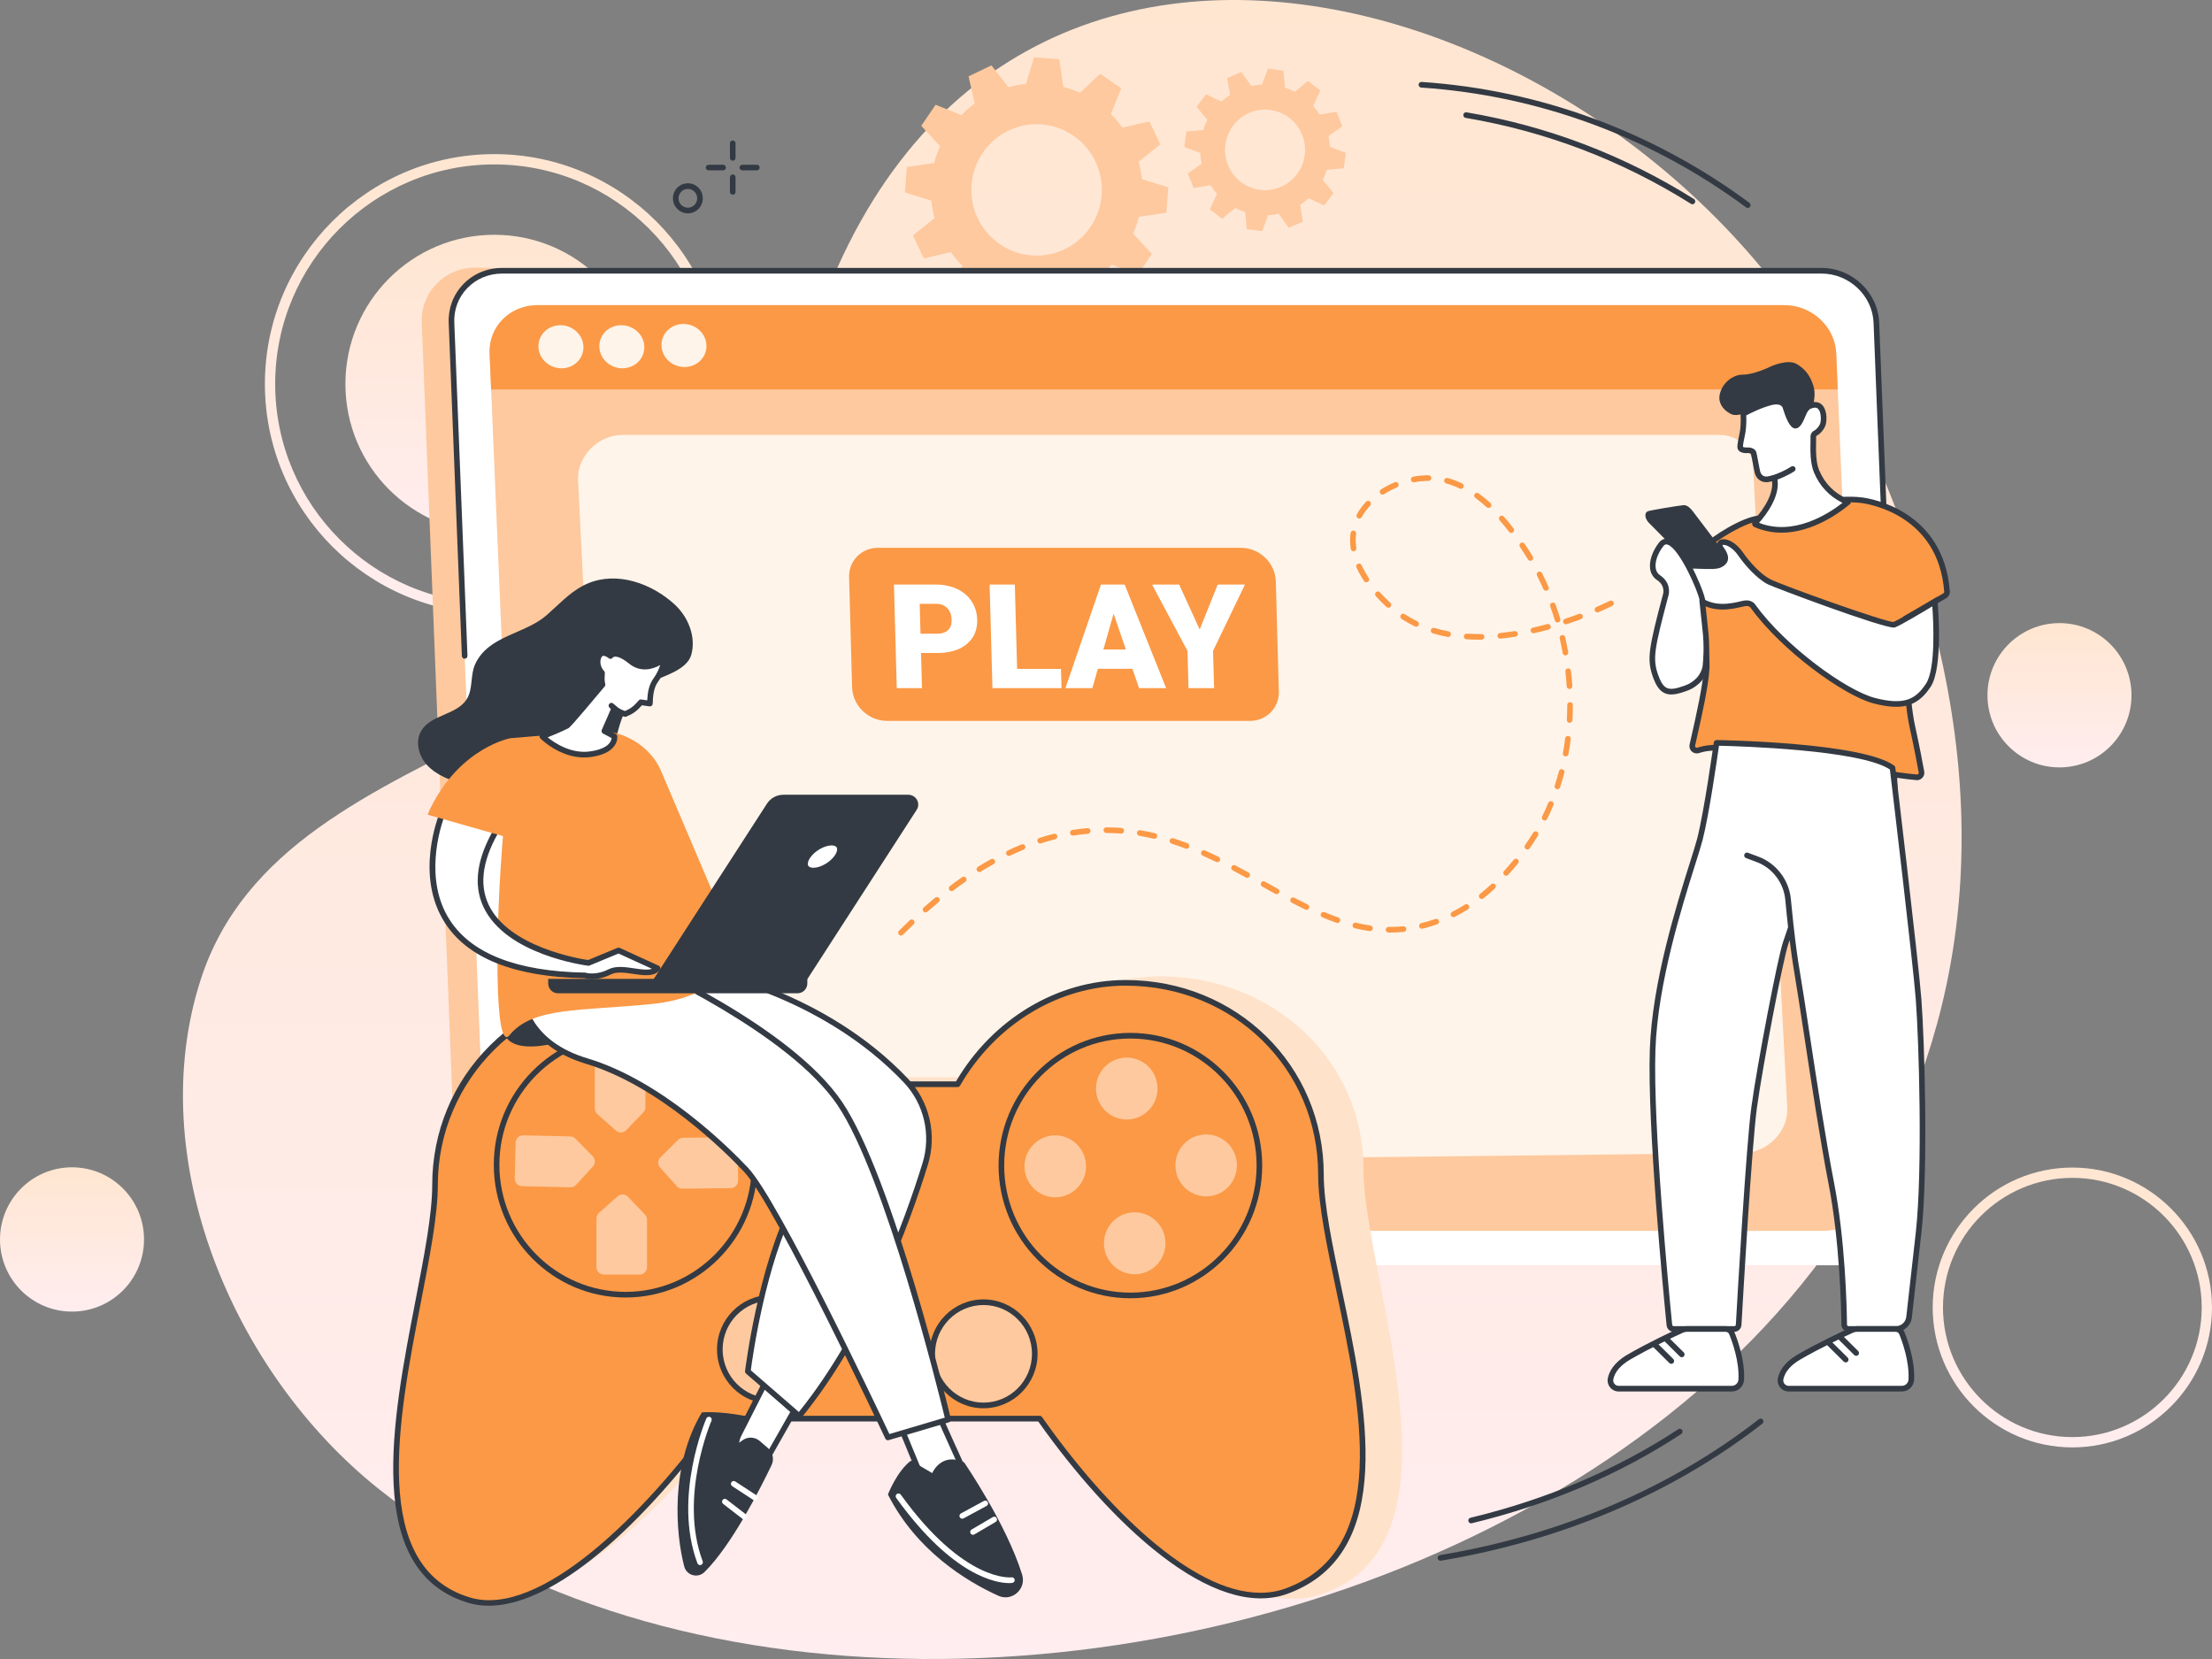 <svg width="280" height="210" viewBox="0 0 280 210" fill="none" xmlns="http://www.w3.org/2000/svg">
<rect x="0" y="0" width="280" height="210" fill="#808080" stroke="none"/>
<path d="M99.974 52.77C90.7 96.095 36.269 90.354 25.403 124.009C18.109 146.601 29.375 173.645 47.906 188.447C120.129 246.134 300.575 183.983 233.706 50.252C207.047 -3.062 117.731 -30.186 99.974 52.77Z" fill="url(#paint0_linear)"/>
<path d="M43.722 48.604C43.722 59.034 52.161 67.489 62.571 67.489C72.981 67.489 81.42 59.034 81.42 48.604C81.42 38.174 72.981 29.718 62.571 29.718C52.161 29.718 43.722 38.174 43.722 48.604Z" fill="url(#paint1_linear)"/>
<path d="M62.569 20.813C77.863 20.813 90.305 33.279 90.305 48.603C90.305 63.926 77.863 76.393 62.569 76.393C47.275 76.393 34.833 63.926 34.833 48.603C34.833 33.279 47.275 20.813 62.569 20.813ZM62.569 77.697C78.581 77.697 91.607 64.645 91.607 48.603C91.607 32.56 78.581 19.508 62.569 19.508C46.557 19.508 33.531 32.56 33.531 48.603C33.531 64.645 46.557 77.697 62.569 77.697Z" fill="url(#paint2_linear)"/>
<path d="M0 156.893C0 161.936 4.081 166.025 9.115 166.025C14.152 166.025 18.23 161.936 18.23 156.893C18.23 151.849 14.152 147.76 9.115 147.76C4.081 147.76 0 151.849 0 156.893Z" fill="url(#paint3_linear)"/>
<path d="M251.578 88.006C251.578 93.05 255.659 97.139 260.693 97.139C265.728 97.139 269.809 93.05 269.809 88.006C269.809 82.962 265.728 78.873 260.693 78.873C255.659 78.873 251.578 82.962 251.578 88.006Z" fill="url(#paint4_linear)"/>
<path d="M262.323 149.097C271.352 149.097 278.698 156.457 278.698 165.504C278.698 174.55 271.352 181.91 262.323 181.91C253.294 181.91 245.948 174.55 245.948 165.504C245.948 156.457 253.294 149.097 262.323 149.097ZM262.323 183.215C272.07 183.215 280 175.27 280 165.504C280 155.738 272.07 147.792 262.323 147.792C252.576 147.792 244.646 155.738 244.646 165.504C244.646 175.27 252.576 183.215 262.323 183.215Z" fill="url(#paint5_linear)"/>
<path d="M139.449 24.677C139.097 29.256 135.125 32.68 130.579 32.328C126.031 31.973 122.63 27.975 122.982 23.399C123.332 18.82 127.303 15.396 131.852 15.749C136.398 16.104 139.799 20.101 139.449 24.677ZM134.092 7.506L130.894 7.258L129.863 10.627C129.11 10.703 128.377 10.841 127.663 11.037L125.496 8.272L122.601 9.668L123.382 13.106C122.779 13.546 122.211 14.034 121.688 14.568L118.431 13.263L116.617 15.927L118.999 18.511C118.696 19.187 118.448 19.899 118.258 20.632L114.791 21.142L114.545 24.361L117.894 25.401C117.97 26.156 118.105 26.897 118.301 27.613L115.553 29.797L116.939 32.709L120.356 31.923C120.792 32.53 121.277 33.102 121.809 33.63L120.513 36.906L123.157 38.733L125.723 36.335C126.397 36.64 127.102 36.89 127.833 37.08L128.337 40.571L131.537 40.818L132.569 37.449C133.318 37.373 134.054 37.235 134.766 37.04L136.935 39.804L139.828 38.409L139.047 34.971C139.653 34.53 140.218 34.042 140.743 33.509L144 34.813L145.812 32.149L143.432 29.566C143.735 28.89 143.981 28.178 144.17 27.444L147.638 26.935L147.884 23.716L144.537 22.675C144.461 21.92 144.326 21.18 144.13 20.463L146.876 18.28L145.49 15.368L142.075 16.154C141.637 15.546 141.152 14.975 140.622 14.446L141.919 11.17L139.272 9.344L136.708 11.742C136.034 11.437 135.329 11.187 134.598 10.996L134.092 7.506Z" fill="#FEC99E"/>
<path d="M165.159 19.645C164.79 22.438 162.242 24.4 159.468 24.031C156.693 23.66 154.744 21.095 155.111 18.302C155.48 15.51 158.027 13.548 160.802 13.917C163.577 14.288 165.526 16.852 165.159 19.645ZM162.451 8.943L160.499 8.683L159.754 10.712C159.293 10.733 158.836 10.793 158.394 10.888L157.157 9.121L155.338 9.878L155.702 12.012C155.317 12.259 154.953 12.54 154.614 12.85L152.663 11.94L151.464 13.509L152.836 15.174C152.627 15.579 152.452 16.005 152.311 16.448L150.17 16.643L149.912 18.607L151.927 19.357C151.949 19.822 152.008 20.281 152.102 20.726L150.347 21.969L151.099 23.803L153.219 23.436C153.465 23.824 153.744 24.191 154.051 24.531L153.148 26.495L154.707 27.703L156.36 26.322C156.762 26.531 157.185 26.707 157.625 26.848L157.819 29.005L159.771 29.265L160.516 27.236C160.977 27.215 161.434 27.155 161.876 27.06L163.111 28.826L164.932 28.069L164.568 25.936C164.953 25.688 165.317 25.407 165.656 25.098L167.607 26.007L168.806 24.438L167.434 22.774C167.642 22.369 167.818 21.943 167.957 21.5L170.1 21.305L170.358 19.341L168.343 18.591C168.321 18.126 168.262 17.667 168.165 17.221L169.923 15.976L169.17 14.145L167.051 14.512C166.805 14.124 166.526 13.757 166.219 13.417L167.122 11.452L165.563 10.245L163.91 11.626C163.508 11.417 163.085 11.24 162.645 11.098L162.451 8.943Z" fill="#FEC99E"/>
<path d="M109.478 155.307C113.761 152.206 118.21 149.315 122.737 146.557C131.927 140.959 141.487 135.956 151.119 131.107C156.188 128.557 161.401 126.249 166.56 123.876C171.751 121.488 176.953 119.122 182.156 116.757C186.911 114.596 191.665 112.435 196.412 110.262C211.181 76.62 227.445 38.481 225.264 38.481L60.182 33.873C56.282 33.873 53.233 36.997 53.384 40.84L57.841 153.582C57.992 157.423 61.289 160.548 65.19 160.548H102.069C104.494 158.744 107.032 157.078 109.478 155.307Z" fill="#FEC99E"/>
<path d="M230.581 34.272H63.566C59.879 34.272 57.007 37.212 57.152 40.843L61.608 153.585C61.75 157.215 64.856 160.157 68.541 160.157H235.557C239.243 160.157 242.114 157.215 241.972 153.585L237.516 40.843C237.372 37.212 234.268 34.272 230.581 34.272Z" fill="white"/>
<path d="M240.879 126.316C240.69 126.316 240.534 126.166 240.524 125.973L237.161 40.858C237.026 37.422 234.074 34.629 230.581 34.629H63.566C61.854 34.629 60.278 35.291 59.129 36.493C58.017 37.658 57.44 39.198 57.506 40.829L59.174 83.011C59.181 83.208 59.027 83.374 58.833 83.382C58.642 83.394 58.471 83.236 58.464 83.039L56.797 40.858C56.723 39.029 57.371 37.305 58.618 35.998C59.902 34.653 61.66 33.915 63.566 33.915H230.581C234.448 33.915 237.719 37.015 237.87 40.829L241.234 125.945C241.241 126.142 241.09 126.308 240.893 126.316C240.889 126.316 240.884 126.316 240.879 126.316Z" fill="#333A43"/>
<path d="M225.869 38.616H68.025C64.54 38.616 61.832 41.355 61.974 44.736L66.407 149.692C66.551 153.07 69.491 155.81 72.975 155.81H230.817C234.301 155.81 237.009 153.07 236.867 149.692L232.435 44.736C232.293 41.355 229.353 38.616 225.869 38.616Z" fill="#FEC99E"/>
<path d="M62.168 49.293L61.974 44.745C61.832 41.367 64.538 38.636 68.022 38.636H225.866C229.35 38.636 232.29 41.367 232.432 44.745L232.626 49.293H62.168Z" fill="#FB9946"/>
<path d="M83.729 43.73C83.77 45.237 85.075 46.459 86.648 46.459C88.221 46.459 89.465 45.237 89.425 43.73C89.387 42.226 88.079 41.004 86.506 41.004C84.933 41.004 83.692 42.226 83.729 43.73Z" fill="#FFF4E9"/>
<path d="M75.864 43.891C75.902 45.398 77.21 46.619 78.783 46.619C80.356 46.619 81.6 45.398 81.56 43.891C81.522 42.386 80.214 41.164 78.641 41.164C77.068 41.164 75.824 42.386 75.864 43.891Z" fill="#FFF4E9"/>
<path d="M68.157 43.891C68.195 45.398 69.503 46.619 71.076 46.619C72.649 46.619 73.893 45.398 73.853 43.891C73.813 42.386 72.507 41.164 70.934 41.164C69.361 41.164 68.117 42.386 68.157 43.891Z" fill="#FFF4E9"/>
<path d="M77.3 143.567L73.17 60.752C73.023 57.788 75.713 55.052 78.776 55.052H217.638C219.992 55.052 221.782 56.7 221.905 58.978L226.236 140.235C226.392 143.182 223.738 145.917 220.689 145.951L81.623 147.507C79.239 147.534 77.413 145.871 77.3 143.567Z" fill="#FFF4E9"/>
<path d="M158.258 91.248H112.283C109.916 91.248 107.924 89.328 107.86 86.981L107.482 73.031C107.425 71.005 109.055 69.345 111.101 69.345H157.075C159.445 69.345 161.435 71.264 161.498 73.612L161.877 87.561C161.934 89.589 160.304 91.248 158.258 91.248Z" fill="#FB9946"/>
<path d="M116.519 80.216H118.61C119.228 80.216 119.696 80.063 120.011 79.758C120.327 79.451 120.476 79.018 120.462 78.461C120.446 77.849 120.266 77.358 119.923 76.994C119.578 76.627 119.119 76.442 118.544 76.434H116.415L116.519 80.216ZM116.586 82.657L116.706 87.105H113.515L113.158 73.994H118.44C119.452 73.994 120.353 74.18 121.141 74.549C121.931 74.918 122.548 75.444 122.993 76.125C123.44 76.806 123.674 77.577 123.698 78.442C123.734 79.72 123.298 80.743 122.395 81.509C121.491 82.274 120.233 82.657 118.622 82.657H116.586Z" fill="white"/>
<path d="M128.749 84.674H134.303L134.369 87.105H125.625L125.268 73.994H128.458L128.749 84.674Z" fill="white"/>
<path d="M139.669 82.215H142.515L140.963 77.668L139.669 82.215ZM143.345 84.656H138.971L138.274 87.105H134.865L139.362 73.994H142.363L147.612 87.105H144.185L143.345 84.656Z" fill="white"/>
<path d="M151.859 79.684L154.142 73.994H157.588L153.55 82.396L153.681 87.105H150.442L150.315 82.396L145.83 73.994H149.26L151.859 79.684Z" fill="white"/>
<path d="M172.585 147.942C172.585 134.189 161.106 123.59 146.948 123.59C137.569 123.59 129.39 128.969 124.919 136.35H103.402C98.816 128.969 90.949 124.594 82.001 124.594C67.842 124.594 56.363 135.468 56.363 149.22C56.363 162.973 42.266 196.347 60.85 201.742C69.73 204.318 83.15 192.304 93.345 178.732L131.18 179.288C141.171 192.859 157.208 204.738 166.66 201.987C186.843 196.114 172.585 161.695 172.585 147.942Z" fill="#FFE2CA"/>
<path d="M167.21 148.688C167.21 134.935 156.136 124.409 142.474 124.409C133.422 124.409 125.531 129.772 121.219 137.242H100.454C96.029 129.772 88.438 125.413 79.805 125.413C66.143 125.413 55.066 136.25 55.066 150.002C55.066 163.755 41.463 197.159 59.397 202.553C67.964 205.132 80.914 193.268 90.752 179.573H131.605C141.249 193.268 153.927 204.682 162.882 201.396C181.636 194.513 167.21 162.441 167.21 148.688Z" fill="#FB9946"/>
<path d="M79.805 125.771C66.36 125.771 55.42 136.642 55.42 150.004C55.42 153.79 54.389 159.111 53.294 164.744C50.385 179.731 46.766 198.382 59.498 202.215C68.33 204.869 81.699 191.566 90.465 179.365C90.531 179.273 90.638 179.217 90.751 179.217H131.605C131.721 179.217 131.829 179.273 131.896 179.368C139.817 190.62 150.783 201.617 159.537 201.617C160.651 201.617 161.727 201.441 162.758 201.062C176.07 196.177 172.229 177.975 169.145 163.35C167.967 157.774 166.855 152.507 166.855 148.69C166.855 135.276 156.145 124.768 142.473 124.768C134.058 124.768 126.03 129.617 121.524 137.423C121.46 137.533 121.344 137.601 121.219 137.601H100.454C100.328 137.601 100.212 137.534 100.149 137.427C95.761 130.019 88.346 125.771 79.805 125.771ZM61.861 203.26C60.958 203.26 60.101 203.141 59.295 202.898C45.945 198.881 49.635 179.877 52.599 164.607C53.684 159.008 54.711 153.721 54.711 150.004C54.711 143.275 57.322 136.987 62.062 132.297C66.783 127.628 73.085 125.057 79.805 125.057C88.535 125.057 96.123 129.365 100.655 136.886H121.015C125.665 128.965 133.871 124.054 142.473 124.054C156.542 124.054 167.564 134.875 167.564 148.69C167.564 152.432 168.669 157.663 169.838 163.201C172.981 178.097 176.893 196.635 163.002 201.734C153.529 205.207 140.501 192.778 131.423 179.932H90.933C85.737 187.141 80.017 193.357 74.816 197.449C69.934 201.288 65.516 203.26 61.861 203.26Z" fill="#333A43"/>
<path d="M79.191 131.365C70.382 131.365 63.215 138.579 63.215 147.447C63.215 156.314 70.382 163.528 79.191 163.528C87.999 163.528 95.166 156.314 95.166 147.447C95.166 138.579 87.999 131.365 79.191 131.365ZM79.191 164.242C69.99 164.242 62.506 156.708 62.506 147.447C62.506 138.186 69.99 130.651 79.191 130.651C88.389 130.651 95.876 138.186 95.876 147.447C95.876 156.708 88.389 164.242 79.191 164.242Z" fill="#333A43"/>
<path d="M143.087 131.46C134.279 131.46 127.112 138.674 127.112 147.542C127.112 156.409 134.279 163.623 143.087 163.623C151.896 163.623 159.063 156.409 159.063 147.542C159.063 138.674 151.896 131.46 143.087 131.46ZM143.087 164.337C133.889 164.337 126.402 156.803 126.402 147.542C126.402 138.281 133.889 130.746 143.087 130.746C152.288 130.746 159.772 138.281 159.772 147.542C159.772 156.803 152.288 164.337 143.087 164.337Z" fill="#333A43"/>
<path d="M146.522 137.706C146.567 139.871 144.862 141.664 142.712 141.71C140.562 141.757 138.781 140.039 138.733 137.875C138.688 135.71 140.394 133.917 142.544 133.871C144.694 133.824 146.475 135.541 146.522 137.706Z" fill="#FEC99E"/>
<path d="M147.53 157.292C147.575 159.456 145.87 161.249 143.72 161.296C141.57 161.342 139.788 159.625 139.741 157.46C139.696 155.296 141.402 153.503 143.552 153.456C145.702 153.41 147.483 155.127 147.53 157.292Z" fill="#FEC99E"/>
<path d="M152.597 151.44C150.446 151.393 148.741 149.601 148.786 147.436C148.831 145.271 150.612 143.554 152.762 143.6C154.915 143.646 156.62 145.439 156.573 147.604C156.528 149.769 154.747 151.486 152.597 151.44Z" fill="#FEC99E"/>
<path d="M133.495 151.556C131.345 151.509 129.64 149.717 129.684 147.552C129.732 145.387 131.51 143.67 133.663 143.716C135.813 143.763 137.518 145.555 137.473 147.72C137.426 149.885 135.645 151.602 133.495 151.556Z" fill="#FEC99E"/>
<path d="M77.972 143.118L75.612 141.022C75.411 140.843 75.295 140.586 75.295 140.315V134.148C75.295 133.628 75.714 133.206 76.232 133.206H80.761C81.277 133.206 81.695 133.628 81.695 134.148V140.158C81.695 140.403 81.601 140.637 81.433 140.813L79.264 143.067C78.916 143.428 78.349 143.451 77.972 143.118Z" fill="#FEC99E"/>
<path d="M78.182 151.427L75.819 153.524C75.618 153.702 75.502 153.96 75.502 154.23V160.397C75.502 160.917 75.921 161.339 76.439 161.339H80.968C81.484 161.339 81.903 160.917 81.903 160.397V154.388C81.903 154.143 81.808 153.908 81.64 153.733L79.471 151.478C79.123 151.117 78.556 151.095 78.182 151.427Z" fill="#FEC99E"/>
<path d="M83.564 147.798L85.669 150.153C85.849 150.354 86.107 150.468 86.374 150.465L92.5 150.401C93.018 150.395 93.432 149.969 93.427 149.449L93.38 144.89C93.375 144.37 92.952 143.953 92.434 143.958L86.464 144.021C86.222 144.023 85.991 144.121 85.816 144.293L83.599 146.499C83.245 146.852 83.228 147.425 83.564 147.798Z" fill="#FEC99E"/>
<path d="M75.049 147.664L72.911 149.991C72.729 150.19 72.471 150.3 72.204 150.294L66.077 150.15C65.562 150.137 65.153 149.706 65.164 149.187L65.271 144.629C65.283 144.109 65.711 143.697 66.226 143.709L72.196 143.849C72.438 143.855 72.669 143.955 72.84 144.13L75.028 146.364C75.378 146.722 75.387 147.295 75.049 147.664Z" fill="#FEC99E"/>
<path d="M104.085 170.808C104.085 174.416 101.178 177.342 97.592 177.342C94.006 177.342 91.102 174.416 91.102 170.808C91.102 167.199 94.006 164.273 97.592 164.273C101.178 164.273 104.085 167.199 104.085 170.808Z" fill="#FEC99E"/>
<path d="M97.607 164.633C94.225 164.633 91.471 167.404 91.471 170.81C91.471 174.216 94.225 176.987 97.607 176.987C100.992 176.987 103.745 174.216 103.745 170.81C103.745 167.404 100.992 164.633 97.607 164.633ZM97.607 177.701C93.832 177.701 90.762 174.61 90.762 170.81C90.762 167.01 93.832 163.918 97.607 163.918C101.382 163.918 104.454 167.01 104.454 170.81C104.454 174.61 101.382 177.701 97.607 177.701Z" fill="#333A43"/>
<path d="M130.979 171.369C130.979 174.978 128.072 177.903 124.489 177.903C120.903 177.903 117.996 174.978 117.996 171.369C117.996 167.76 120.903 164.834 124.489 164.834C128.072 164.834 130.979 167.76 130.979 171.369Z" fill="#FEC99E"/>
<path d="M124.494 165.192C121.109 165.192 118.356 167.963 118.356 171.369C118.356 174.775 121.109 177.546 124.494 177.546C127.876 177.546 130.63 174.775 130.63 171.369C130.63 167.963 127.876 165.192 124.494 165.192ZM124.494 178.261C120.719 178.261 117.646 175.169 117.646 171.369C117.646 167.569 120.719 164.478 124.494 164.478C128.269 164.478 131.339 167.569 131.339 171.369C131.339 175.169 128.269 178.261 124.494 178.261Z" fill="#333A43"/>
<path d="M178.946 61.047C178.78 61.047 178.631 60.926 178.598 60.754C178.563 60.562 178.688 60.373 178.882 60.338C179.386 60.242 179.89 60.185 180.375 60.166C180.495 60.161 180.614 60.159 180.732 60.159H180.831C181.027 60.161 181.186 60.321 181.184 60.519C181.181 60.716 181.023 60.873 180.829 60.873H180.826H180.732C180.623 60.873 180.512 60.876 180.403 60.881C179.951 60.897 179.483 60.952 179.012 61.04C178.991 61.045 178.967 61.047 178.946 61.047ZM184.93 61.876C184.878 61.876 184.829 61.864 184.779 61.843C184.211 61.569 183.636 61.352 183.069 61.195C182.879 61.142 182.768 60.945 182.82 60.757C182.872 60.566 183.066 60.454 183.256 60.507C183.866 60.673 184.481 60.907 185.084 61.197C185.261 61.283 185.335 61.495 185.252 61.673C185.19 61.802 185.063 61.876 184.93 61.876ZM175.008 62.609C174.889 62.609 174.776 62.55 174.707 62.443C174.603 62.276 174.653 62.057 174.816 61.95C175.358 61.604 175.94 61.3 176.548 61.045C176.73 60.966 176.938 61.054 177.014 61.235C177.087 61.416 177.002 61.626 176.822 61.702C176.252 61.943 175.703 62.228 175.197 62.552C175.138 62.59 175.072 62.609 175.008 62.609ZM188.428 64.295C188.343 64.295 188.258 64.266 188.192 64.204C187.717 63.771 187.232 63.376 186.751 63.028C186.593 62.914 186.555 62.69 186.671 62.531C186.785 62.371 187.007 62.335 187.165 62.45C187.667 62.812 188.171 63.224 188.667 63.673C188.812 63.807 188.823 64.031 188.691 64.178C188.622 64.257 188.525 64.295 188.428 64.295ZM172.061 65.64C172.001 65.64 171.942 65.626 171.888 65.595C171.718 65.5 171.656 65.281 171.751 65.109C172.061 64.547 172.456 64.009 172.922 63.509C173.056 63.366 173.281 63.359 173.423 63.495C173.567 63.631 173.572 63.857 173.44 64C173.011 64.454 172.652 64.945 172.37 65.454C172.307 65.574 172.186 65.64 172.061 65.64ZM191.305 67.455C191.198 67.455 191.094 67.407 191.023 67.317C190.631 66.807 190.229 66.319 189.829 65.869C189.699 65.721 189.71 65.497 189.857 65.364C190.004 65.233 190.228 65.247 190.359 65.393C190.768 65.855 191.179 66.355 191.584 66.878C191.704 67.033 191.676 67.259 191.522 67.378C191.456 67.431 191.38 67.455 191.305 67.455ZM171.33 69.778C171.159 69.778 171.008 69.652 170.98 69.476C170.925 69.112 170.897 68.747 170.897 68.39C170.897 68.083 170.918 67.776 170.958 67.476C170.984 67.281 171.166 67.145 171.358 67.171C171.552 67.197 171.689 67.378 171.661 67.574C171.625 67.843 171.606 68.117 171.606 68.39C171.606 68.709 171.632 69.038 171.682 69.369C171.71 69.562 171.578 69.745 171.384 69.776C171.368 69.778 171.349 69.778 171.33 69.778ZM193.722 70.986C193.604 70.986 193.486 70.926 193.419 70.817C193.256 70.547 193.091 70.283 192.92 70.024C192.769 69.795 192.596 69.528 192.395 69.231C192.286 69.067 192.329 68.845 192.492 68.736C192.653 68.624 192.875 68.666 192.984 68.831C193.185 69.131 193.36 69.4 193.512 69.628C193.687 69.897 193.857 70.169 194.025 70.443C194.127 70.609 194.074 70.831 193.907 70.933C193.85 70.969 193.786 70.986 193.722 70.986ZM172.957 73.705C172.843 73.705 172.73 73.647 172.661 73.545C172.285 72.976 171.964 72.402 171.706 71.838C171.623 71.659 171.701 71.448 171.881 71.364C172.058 71.283 172.269 71.359 172.352 71.54C172.593 72.069 172.896 72.612 173.253 73.15C173.361 73.312 173.317 73.536 173.153 73.645C173.092 73.686 173.026 73.705 172.957 73.705ZM195.69 74.781C195.553 74.781 195.423 74.702 195.366 74.569C195.113 73.993 194.843 73.421 194.562 72.869C194.472 72.693 194.54 72.478 194.715 72.388C194.891 72.297 195.103 72.367 195.193 72.543C195.479 73.107 195.756 73.693 196.014 74.281C196.094 74.462 196.012 74.671 195.832 74.75C195.787 74.771 195.737 74.781 195.69 74.781ZM175.753 76.929C175.668 76.929 175.583 76.9 175.514 76.836C175.036 76.4 174.58 75.938 174.152 75.462C174.021 75.314 174.033 75.088 174.178 74.957C174.322 74.824 174.547 74.836 174.679 74.983C175.091 75.441 175.533 75.888 175.992 76.307C176.136 76.441 176.148 76.667 176.015 76.812C175.944 76.891 175.85 76.929 175.753 76.929ZM202.206 77.521C202.067 77.521 201.937 77.441 201.878 77.305C201.802 77.124 201.887 76.914 202.067 76.836C203.006 76.436 203.611 76.138 203.775 76.055C203.95 75.967 204.163 76.038 204.25 76.217C204.338 76.393 204.264 76.607 204.089 76.695C203.921 76.779 203.302 77.083 202.344 77.493C202.299 77.514 202.251 77.521 202.206 77.521ZM197.164 78.798C197.012 78.798 196.87 78.7 196.825 78.545C196.643 77.943 196.445 77.341 196.234 76.755C196.168 76.569 196.262 76.367 196.447 76.298C196.631 76.231 196.835 76.326 196.901 76.512C197.116 77.109 197.32 77.724 197.504 78.338C197.561 78.526 197.455 78.726 197.268 78.783C197.232 78.793 197.197 78.798 197.164 78.798ZM198.214 79.024C198.065 79.024 197.925 78.926 197.876 78.776C197.816 78.588 197.918 78.388 198.105 78.326C198.692 78.136 199.29 77.926 199.881 77.707C200.066 77.641 200.269 77.736 200.335 77.919C200.404 78.105 200.309 78.31 200.125 78.379C199.527 78.6 198.919 78.812 198.323 79.007C198.287 79.017 198.249 79.024 198.214 79.024ZM179.261 79.331C179.211 79.331 179.159 79.319 179.109 79.295C178.523 79.014 177.955 78.693 177.42 78.341C177.257 78.231 177.21 78.01 177.319 77.845C177.425 77.681 177.645 77.633 177.811 77.743C178.317 78.079 178.856 78.383 179.414 78.652C179.592 78.738 179.665 78.95 179.582 79.129C179.521 79.257 179.393 79.331 179.261 79.331ZM194.105 80.155C193.942 80.155 193.795 80.043 193.76 79.876C193.717 79.683 193.838 79.493 194.03 79.45C194.63 79.317 195.245 79.164 195.853 79C196.042 78.948 196.236 79.062 196.288 79.252C196.338 79.443 196.227 79.638 196.038 79.691C195.418 79.857 194.794 80.012 194.183 80.148C194.157 80.153 194.131 80.155 194.105 80.155ZM183.305 80.63C183.284 80.63 183.263 80.628 183.241 80.624C182.598 80.504 181.966 80.351 181.366 80.17C181.176 80.112 181.07 79.914 181.127 79.724C181.184 79.536 181.382 79.429 181.569 79.486C182.146 79.66 182.752 79.807 183.369 79.921C183.563 79.957 183.691 80.143 183.655 80.338C183.622 80.51 183.473 80.63 183.305 80.63ZM189.904 80.838C189.722 80.838 189.569 80.7 189.552 80.515C189.533 80.319 189.675 80.145 189.869 80.126C190.474 80.067 191.099 79.986 191.726 79.888C191.92 79.86 192.102 79.991 192.13 80.186C192.161 80.381 192.028 80.564 191.835 80.594C191.196 80.694 190.557 80.776 189.938 80.836C189.926 80.838 189.916 80.838 189.904 80.838ZM187.225 80.973C186.683 80.973 186.146 80.955 185.628 80.921C185.432 80.907 185.285 80.737 185.297 80.541C185.311 80.343 185.481 80.197 185.675 80.208C186.278 80.248 186.91 80.265 187.539 80.257C187.539 80.257 187.541 80.257 187.544 80.257C187.735 80.257 187.894 80.414 187.899 80.609C187.901 80.806 187.743 80.968 187.549 80.971C187.44 80.972 187.331 80.973 187.225 80.973ZM198.157 82.962C197.989 82.962 197.84 82.841 197.809 82.668C197.698 82.052 197.57 81.43 197.431 80.821C197.386 80.629 197.504 80.437 197.696 80.392C197.885 80.348 198.077 80.467 198.122 80.659C198.263 81.279 198.394 81.913 198.507 82.541C198.543 82.736 198.415 82.921 198.221 82.956C198.2 82.96 198.178 82.962 198.157 82.962ZM198.67 87.214C198.486 87.214 198.33 87.069 198.318 86.879C198.278 86.256 198.221 85.624 198.15 85C198.129 84.805 198.268 84.628 198.462 84.605C198.654 84.583 198.833 84.723 198.855 84.919C198.928 85.554 198.985 86.199 199.025 86.834C199.037 87.031 198.89 87.201 198.694 87.213C198.687 87.214 198.677 87.214 198.67 87.214ZM198.689 91.497C198.682 91.497 198.675 91.496 198.67 91.496C198.474 91.485 198.325 91.317 198.334 91.12C198.37 90.498 198.386 89.864 198.389 89.235C198.389 89.038 198.547 88.879 198.744 88.879C198.94 88.879 199.098 89.04 199.098 89.237C199.096 89.878 199.079 90.525 199.044 91.159C199.032 91.35 198.876 91.497 198.689 91.497ZM198.188 95.75C198.166 95.75 198.145 95.748 198.124 95.744C197.93 95.708 197.802 95.522 197.838 95.328C197.951 94.717 198.046 94.09 198.124 93.466C198.148 93.27 198.327 93.134 198.521 93.156C198.715 93.181 198.852 93.359 198.829 93.555C198.748 94.193 198.651 94.832 198.538 95.457C198.505 95.629 198.356 95.75 198.188 95.75ZM197.14 99.9C197.104 99.9 197.067 99.895 197.029 99.882C196.844 99.821 196.743 99.619 196.804 99.432C196.996 98.841 197.173 98.233 197.332 97.626C197.381 97.435 197.575 97.32 197.764 97.371C197.954 97.421 198.067 97.616 198.017 97.807C197.857 98.428 197.674 99.05 197.478 99.654C197.428 99.805 197.289 99.9 197.14 99.9ZM195.524 103.86C195.472 103.86 195.418 103.848 195.366 103.822C195.191 103.734 195.12 103.519 195.207 103.343C195.482 102.79 195.744 102.215 195.986 101.635C196.064 101.453 196.27 101.366 196.452 101.443C196.631 101.52 196.717 101.729 196.641 101.911C196.393 102.506 196.125 103.095 195.841 103.662C195.78 103.788 195.655 103.86 195.524 103.86ZM141.931 105.516C141.922 105.516 141.915 105.516 141.905 105.515C141.286 105.468 140.659 105.443 140.041 105.44C139.845 105.439 139.687 105.279 139.687 105.082C139.689 104.885 139.847 104.726 140.041 104.726C140.044 104.726 140.044 104.726 140.044 104.726C140.68 104.729 141.323 104.754 141.957 104.803C142.154 104.818 142.3 104.989 142.286 105.186C142.272 105.374 142.116 105.516 141.931 105.516ZM135.803 105.771C135.63 105.771 135.479 105.646 135.453 105.47C135.422 105.275 135.552 105.092 135.746 105.061C136.378 104.96 137.019 104.881 137.65 104.826C137.839 104.81 138.017 104.954 138.033 105.151C138.05 105.347 137.906 105.52 137.712 105.537C137.097 105.591 136.472 105.668 135.857 105.767C135.838 105.77 135.819 105.771 135.803 105.771ZM146.13 106.176C146.101 106.176 146.075 106.173 146.047 106.167C145.439 106.022 144.822 105.898 144.219 105.797C144.025 105.765 143.894 105.581 143.925 105.386C143.958 105.191 144.14 105.061 144.334 105.092C144.954 105.196 145.586 105.323 146.21 105.471C146.402 105.516 146.52 105.709 146.475 105.901C146.435 106.065 146.291 106.176 146.13 106.176ZM131.668 106.767C131.517 106.767 131.377 106.67 131.33 106.518C131.268 106.33 131.373 106.13 131.559 106.07C132.167 105.874 132.787 105.697 133.402 105.543C133.591 105.495 133.783 105.612 133.83 105.803C133.877 105.995 133.762 106.189 133.572 106.236C132.974 106.386 132.368 106.559 131.775 106.75C131.739 106.762 131.704 106.767 131.668 106.767ZM150.193 107.434C150.151 107.434 150.111 107.427 150.068 107.411C149.472 107.185 148.878 106.978 148.299 106.793C148.112 106.734 148.01 106.533 148.069 106.345C148.128 106.157 148.327 106.052 148.514 106.112C149.103 106.3 149.711 106.513 150.319 106.743C150.501 106.813 150.595 107.018 150.524 107.203C150.472 107.346 150.338 107.434 150.193 107.434ZM193.339 107.53C193.268 107.53 193.197 107.509 193.135 107.464C192.975 107.35 192.937 107.127 193.05 106.966C193.407 106.459 193.755 105.931 194.077 105.398C194.181 105.23 194.399 105.178 194.566 105.28C194.732 105.383 194.784 105.603 194.682 105.771C194.351 106.318 193.996 106.859 193.63 107.38C193.561 107.478 193.45 107.53 193.339 107.53ZM127.711 108.34C127.579 108.34 127.451 108.265 127.389 108.135C127.307 107.957 127.382 107.744 127.56 107.66C128.139 107.385 128.728 107.125 129.31 106.888C129.492 106.814 129.7 106.903 129.774 107.085C129.847 107.268 129.759 107.476 129.577 107.55C129.007 107.783 128.43 108.037 127.862 108.306C127.813 108.329 127.763 108.34 127.711 108.34ZM154.096 109.138C154.044 109.138 153.99 109.127 153.94 109.102C153.358 108.818 152.786 108.551 152.237 108.307C152.057 108.227 151.977 108.016 152.055 107.836C152.135 107.655 152.343 107.573 152.523 107.653C153.079 107.9 153.661 108.172 154.25 108.46C154.427 108.546 154.501 108.759 154.415 108.937C154.354 109.064 154.226 109.138 154.096 109.138ZM123.974 110.383C123.853 110.383 123.737 110.323 123.671 110.213C123.567 110.045 123.619 109.825 123.787 109.722C124.333 109.384 124.887 109.058 125.436 108.754C125.606 108.659 125.824 108.721 125.918 108.894C126.013 109.067 125.949 109.284 125.779 109.38C125.239 109.679 124.695 109.998 124.158 110.33C124.102 110.366 124.038 110.383 123.974 110.383ZM190.652 110.852C190.567 110.852 190.482 110.821 190.413 110.759C190.269 110.627 190.257 110.401 190.387 110.255C190.843 109.748 191.248 109.268 191.617 108.824C191.742 108.672 191.967 108.652 192.116 108.779C192.267 108.906 192.286 109.131 192.161 109.282C191.787 109.732 191.378 110.219 190.914 110.734C190.843 110.812 190.746 110.852 190.652 110.852ZM157.871 111.114C157.814 111.114 157.755 111.1 157.701 111.07C157.152 110.768 156.599 110.468 156.04 110.173C155.865 110.081 155.799 109.865 155.891 109.691C155.981 109.515 156.196 109.449 156.369 109.541C156.932 109.838 157.488 110.139 158.041 110.443C158.214 110.538 158.276 110.755 158.183 110.928C158.117 111.047 157.996 111.114 157.871 111.114ZM120.459 112.796C120.35 112.796 120.244 112.747 120.175 112.653C120.057 112.495 120.088 112.271 120.246 112.153C120.757 111.767 121.277 111.389 121.791 111.032C121.952 110.921 122.174 110.961 122.285 111.123C122.396 111.286 122.356 111.508 122.195 111.62C121.687 111.972 121.176 112.344 120.67 112.724C120.608 112.773 120.532 112.796 120.459 112.796ZM161.599 113.188C161.54 113.188 161.481 113.174 161.429 113.144C160.877 112.84 160.324 112.531 159.77 112.221C159.598 112.125 159.536 111.907 159.631 111.735C159.728 111.562 159.943 111.501 160.113 111.596C160.669 111.906 161.22 112.214 161.769 112.518C161.942 112.613 162.003 112.829 161.909 113.003C161.845 113.121 161.724 113.188 161.599 113.188ZM187.56 113.795C187.456 113.795 187.352 113.748 187.284 113.659C187.161 113.505 187.187 113.28 187.34 113.158C187.816 112.778 188.291 112.367 188.753 111.933C188.894 111.799 189.119 111.806 189.254 111.95C189.386 112.094 189.379 112.321 189.235 112.455C188.762 112.902 188.272 113.326 187.78 113.718C187.717 113.769 187.638 113.795 187.56 113.795ZM165.371 115.171C165.319 115.171 165.267 115.16 165.218 115.136C164.681 114.874 164.125 114.593 163.519 114.274C163.344 114.183 163.278 113.967 163.368 113.792C163.458 113.618 163.673 113.549 163.846 113.64C164.447 113.956 164.998 114.235 165.528 114.493C165.703 114.578 165.778 114.792 165.691 114.969C165.632 115.097 165.504 115.171 165.371 115.171ZM117.155 115.497C117.055 115.497 116.958 115.456 116.887 115.375C116.76 115.227 116.774 115.001 116.921 114.871C117.403 114.446 117.89 114.029 118.373 113.632C118.524 113.507 118.747 113.529 118.872 113.682C118.997 113.834 118.974 114.059 118.822 114.184C118.347 114.577 117.864 114.989 117.389 115.408C117.323 115.468 117.237 115.497 117.155 115.497ZM183.979 116.095C183.849 116.095 183.724 116.023 183.66 115.897C183.573 115.72 183.646 115.506 183.821 115.418C184.37 115.144 184.914 114.838 185.441 114.506C185.607 114.403 185.827 114.453 185.931 114.621C186.035 114.788 185.983 115.009 185.817 115.113C185.271 115.456 184.705 115.774 184.135 116.058C184.086 116.084 184.031 116.095 183.979 116.095ZM169.293 116.831C169.255 116.831 169.217 116.825 169.177 116.811C168.602 116.611 168.002 116.379 167.391 116.124C167.209 116.048 167.124 115.839 167.2 115.657C167.276 115.475 167.481 115.389 167.663 115.464C168.262 115.714 168.848 115.941 169.411 116.136C169.596 116.201 169.693 116.404 169.629 116.591C169.579 116.738 169.442 116.831 169.293 116.831ZM179.987 117.56C179.826 117.56 179.682 117.45 179.641 117.287C179.596 117.095 179.712 116.902 179.904 116.856C180.263 116.768 180.628 116.668 180.985 116.557C181.221 116.484 181.456 116.407 181.683 116.326C181.87 116.261 182.071 116.359 182.137 116.545C182.201 116.731 182.104 116.935 181.919 117C181.68 117.084 181.439 117.164 181.193 117.24C180.822 117.355 180.443 117.46 180.069 117.55C180.043 117.557 180.015 117.56 179.987 117.56ZM173.416 117.864C173.399 117.864 173.383 117.863 173.364 117.86C172.749 117.771 172.113 117.648 171.476 117.494C171.287 117.448 171.169 117.255 171.216 117.063C171.261 116.872 171.455 116.755 171.642 116.8C172.257 116.949 172.872 117.068 173.466 117.153C173.66 117.181 173.794 117.362 173.766 117.558C173.74 117.736 173.589 117.864 173.416 117.864ZM175.944 118.048L175.765 118.047C175.568 118.045 175.41 117.883 175.412 117.686C175.415 117.49 175.573 117.333 175.767 117.333C175.769 117.333 175.772 117.333 175.772 117.333L175.944 117.334C176.503 117.334 177.066 117.305 177.621 117.249C177.818 117.226 177.99 117.372 178.009 117.568C178.031 117.765 177.889 117.94 177.692 117.96C177.115 118.019 176.526 118.048 175.944 118.048ZM114.049 118.424C113.957 118.424 113.867 118.389 113.796 118.319C113.659 118.179 113.659 117.953 113.798 117.814C114.25 117.36 114.711 116.911 115.163 116.481C115.305 116.346 115.53 116.353 115.665 116.496C115.799 116.64 115.792 116.866 115.65 117.001C115.201 117.426 114.747 117.87 114.297 118.32C114.229 118.389 114.139 118.424 114.049 118.424Z" fill="#FB9946"/>
<path d="M221.236 26.319C221.163 26.319 221.087 26.296 221.025 26.25C208.969 17.322 194.749 12.079 179.902 11.086C179.706 11.071 179.559 10.902 179.571 10.705C179.585 10.507 179.753 10.359 179.949 10.371C194.931 11.374 209.282 16.667 221.444 25.674C221.603 25.791 221.638 26.015 221.52 26.174C221.451 26.269 221.345 26.319 221.236 26.319Z" fill="#333A43"/>
<path d="M214.234 25.855C214.17 25.855 214.107 25.835 214.047 25.8C205.272 20.293 195.676 16.633 185.527 14.923C185.333 14.89 185.203 14.707 185.236 14.511C185.266 14.316 185.449 14.188 185.642 14.219C195.887 15.945 205.568 19.638 214.424 25.193C214.589 25.297 214.639 25.519 214.535 25.685C214.468 25.795 214.353 25.855 214.234 25.855Z" fill="#333A43"/>
<path d="M182.333 197.56C182.163 197.56 182.011 197.436 181.983 197.261C181.952 197.066 182.082 196.882 182.276 196.85C197.511 194.315 211.474 188.363 222.65 179.64C222.806 179.52 223.028 179.547 223.149 179.703C223.267 179.859 223.239 180.084 223.085 180.205C211.814 189 197.743 195 182.392 197.555C182.371 197.558 182.352 197.56 182.333 197.56Z" fill="#333A43"/>
<path d="M186.216 192.826C186.055 192.826 185.911 192.716 185.871 192.552C185.826 192.36 185.944 192.167 186.133 192.122C195.774 189.806 204.625 186.035 212.443 180.913C212.606 180.805 212.826 180.852 212.932 181.018C213.039 181.183 212.994 181.404 212.828 181.512C204.945 186.678 196.018 190.482 186.299 192.816C186.271 192.823 186.242 192.826 186.216 192.826Z" fill="#333A43"/>
<path d="M92.753 20.342C92.559 20.342 92.398 20.182 92.398 19.985V18.139C92.398 17.942 92.559 17.782 92.753 17.782C92.95 17.782 93.108 17.942 93.108 18.139V19.985C93.108 20.182 92.95 20.342 92.753 20.342Z" fill="#333A43"/>
<path d="M92.753 24.645C92.559 24.645 92.398 24.484 92.398 24.288V22.441C92.398 22.243 92.559 22.084 92.753 22.084C92.95 22.084 93.108 22.243 93.108 22.441V24.288C93.108 24.484 92.95 24.645 92.753 24.645Z" fill="#333A43"/>
<path d="M91.53 21.566H89.695C89.498 21.566 89.34 21.407 89.34 21.209C89.34 21.012 89.498 20.852 89.695 20.852H91.53C91.726 20.852 91.885 21.012 91.885 21.209C91.885 21.407 91.726 21.566 91.53 21.566Z" fill="#333A43"/>
<path d="M95.803 21.566H93.968C93.772 21.566 93.613 21.407 93.613 21.209C93.613 21.012 93.772 20.852 93.968 20.852H95.803C96 20.852 96.158 21.012 96.158 21.209C96.158 21.407 96 21.566 95.803 21.566Z" fill="#333A43"/>
<path d="M87.072 23.914C86.421 23.914 85.891 24.448 85.891 25.102C85.891 25.757 86.421 26.291 87.072 26.291C87.724 26.291 88.254 25.757 88.254 25.102C88.254 24.448 87.724 23.914 87.072 23.914ZM87.072 27.005C86.031 27.005 85.182 26.152 85.182 25.102C85.182 24.055 86.031 23.2 87.072 23.2C88.115 23.2 88.964 24.055 88.964 25.102C88.964 26.152 88.115 27.005 87.072 27.005Z" fill="#333A43"/>
<path d="M215.281 74.96C215.205 74.96 215.129 74.936 215.065 74.886L214.557 74.493C214.015 74.077 213.419 73.3 213.393 73.267C213.275 73.11 213.303 72.886 213.459 72.765C213.615 72.646 213.838 72.674 213.956 72.831C213.963 72.838 214.521 73.567 214.987 73.927L215.496 74.317C215.652 74.439 215.68 74.662 215.562 74.82C215.494 74.91 215.387 74.96 215.281 74.96Z" fill="#333A43"/>
<path d="M216.148 73.98C216.094 73.98 216.037 73.965 215.985 73.939L215.417 73.641C214.814 73.325 214.093 72.663 214.062 72.634C213.918 72.501 213.908 72.275 214.041 72.129C214.173 71.984 214.398 71.975 214.542 72.108C214.547 72.115 215.223 72.734 215.744 73.008L216.314 73.306C216.486 73.396 216.555 73.613 216.463 73.787C216.401 73.908 216.276 73.98 216.148 73.98Z" fill="#333A43"/>
<path d="M235.696 63.323C237.255 63.528 245.737 65.254 246.458 74.876C246.475 75.095 246.361 75.307 246.17 75.419L241.264 78.262C241.079 78.367 240.968 78.567 240.975 78.781C241.03 80.54 241.311 88.535 242.052 91.894C242.631 94.511 243.031 96.647 243.225 97.715C243.293 98.091 242.986 98.428 242.607 98.393C241.408 98.282 239.026 98.015 237.456 97.529C235.485 96.919 234.613 95.754 229.847 97.744C228.846 98.162 227.711 98.106 226.753 97.595C224.144 96.205 218.711 93.738 214.964 94.984C214.538 95.125 214.124 94.749 214.221 94.31C214.768 91.841 215.913 87.079 216.036 84.563C216.187 81.419 214.392 70.947 215.227 69.855C216.024 68.812 219.527 66.419 221.894 65.761C222.76 65.523 223.673 65.5 224.404 65.319C226.239 64.864 231.325 62.754 235.696 63.323Z" fill="#FB9946"/>
<path d="M234.157 96.276C235.188 96.276 235.898 96.557 236.629 96.847C236.924 96.965 237.23 97.086 237.558 97.188C239.084 97.66 241.397 97.923 242.639 98.037C242.734 98.045 242.793 97.997 242.821 97.967C242.847 97.937 242.892 97.873 242.873 97.779C242.686 96.732 242.282 94.586 241.705 91.971C240.953 88.56 240.669 80.394 240.619 78.791C240.61 78.445 240.787 78.124 241.087 77.952L245.991 75.109C246.064 75.067 246.109 74.986 246.102 74.902C245.378 65.224 236.641 63.807 235.647 63.678C232.241 63.235 228.329 64.474 225.992 65.214C225.391 65.404 224.871 65.571 224.488 65.664C224.14 65.752 223.766 65.802 223.371 65.855C222.915 65.919 222.439 65.983 221.988 66.107C219.774 66.721 216.28 69.062 215.507 70.071C215.107 70.595 215.58 75.04 215.892 77.981C216.181 80.686 216.453 83.242 216.389 84.581C216.28 86.793 215.398 90.704 214.814 93.291C214.724 93.69 214.639 94.06 214.568 94.388C214.542 94.501 214.605 94.573 214.634 94.599C214.662 94.625 214.74 94.682 214.851 94.645C218.667 93.376 224.05 95.751 226.919 97.28C227.787 97.743 228.804 97.792 229.71 97.415C231.752 96.562 233.119 96.276 234.157 96.276ZM242.66 98.753C242.632 98.753 242.604 98.751 242.575 98.749C241.305 98.632 238.937 98.362 237.35 97.871C236.993 97.76 236.676 97.634 236.369 97.512C234.983 96.961 233.786 96.486 229.982 98.075C228.882 98.534 227.645 98.475 226.586 97.912C224.358 96.723 218.771 94.094 215.074 95.323C214.752 95.43 214.409 95.358 214.156 95.129C213.905 94.9 213.801 94.565 213.875 94.233C213.948 93.903 214.031 93.533 214.121 93.133C214.7 90.57 215.575 86.695 215.679 84.546C215.741 83.262 215.459 80.616 215.187 78.057C214.631 72.843 214.428 70.314 214.944 69.636C215.79 68.528 219.346 66.097 221.798 65.419C222.297 65.281 222.797 65.214 223.277 65.147C223.653 65.097 224.008 65.05 224.317 64.971C224.679 64.883 225.19 64.721 225.779 64.533C228.173 63.776 232.177 62.507 235.739 62.971C236.792 63.107 246.043 64.605 246.811 74.848C246.838 75.202 246.655 75.548 246.346 75.729L241.44 78.572C241.369 78.612 241.326 78.688 241.329 78.769C241.378 80.361 241.657 88.468 242.398 91.816C242.977 94.443 243.382 96.6 243.573 97.651C243.625 97.942 243.543 98.232 243.344 98.449C243.167 98.645 242.921 98.753 242.66 98.753Z" fill="#333A43"/>
<path d="M244.079 86.759C242.62 88.952 240.931 89.651 237.253 88.696C233.575 87.741 225.774 82.119 221.918 76.764C221.918 76.764 221.651 76.274 220.899 76.364C220.144 76.452 217.043 77.657 214.737 75.605C212.433 73.552 212.985 72.081 213.098 71.802C213.294 71.331 216.734 71.933 217.663 71.517C218.593 71.1 218.583 70.452 217.885 69.493C217.051 68.35 218.91 68.09 220.322 70.119C221.18 71.352 222.626 72.974 223.934 73.641C225.287 74.329 239.027 79.305 239.734 79.084C240.443 78.862 244.904 76.148 244.904 76.148C244.904 76.148 245.668 84.37 244.079 86.759Z" fill="white"/>
<path d="M222.217 76.572C225.973 81.776 233.668 87.396 237.343 88.35C241.107 89.327 242.509 88.475 243.784 86.56C245.05 84.656 244.733 78.638 244.598 76.753C243.38 77.486 240.449 79.236 239.841 79.424C239.813 79.434 239.777 79.438 239.73 79.438C238.086 79.438 224.597 74.376 223.774 73.96C222.39 73.252 220.895 71.56 220.032 70.324C219.403 69.419 218.693 69.033 218.274 68.976C218.116 68.955 218.038 68.986 218.024 68.998C218.028 69.005 218.045 69.107 218.173 69.283C218.658 69.948 218.828 70.474 218.707 70.933C218.606 71.314 218.303 71.621 217.808 71.843C217.274 72.083 216.233 72.041 215.133 71.998C214.54 71.974 213.664 71.941 213.399 72.017C213.255 72.45 213.099 73.669 214.975 75.338C216.784 76.95 219.166 76.391 220.311 76.122C220.54 76.067 220.722 76.026 220.857 76.01C221.619 75.919 222.061 76.31 222.217 76.572ZM240.014 89.471C239.191 89.471 238.254 89.324 237.166 89.042C233.377 88.058 225.465 82.297 221.631 76.976L221.607 76.936C221.593 76.915 221.425 76.662 220.94 76.719C220.843 76.731 220.67 76.772 220.472 76.817C219.211 77.115 216.588 77.729 214.504 75.874C212.214 73.836 212.531 72.252 212.773 71.667C212.957 71.217 213.638 71.224 215.162 71.283C216.042 71.319 217.137 71.362 217.52 71.191C217.808 71.06 217.976 70.912 218.019 70.75C218.08 70.526 217.934 70.164 217.6 69.705C217.257 69.236 217.295 68.895 217.385 68.693C217.494 68.448 217.737 68.29 218.052 68.26C218.712 68.195 219.757 68.683 220.614 69.912C221.427 71.081 222.828 72.676 224.095 73.322C225.697 74.138 238.583 78.722 239.657 78.734C240.213 78.536 242.973 76.907 244.723 75.843L245.208 75.548L245.26 76.114C245.291 76.455 246.015 84.492 244.373 86.958C243.231 88.677 241.93 89.471 240.014 89.471Z" fill="#333A43"/>
<path d="M215.477 76.133L215.529 76.626L215.834 79.466C216.149 81.968 215.905 84.006 215.905 84.006C215.91 84.792 215.434 85.717 214.848 86.237C214.174 86.835 213.821 86.959 213.272 87.16C211.203 87.917 210.301 87.684 209.552 85.533C208.8 83.381 209.064 82.048 210.831 75.378C210.831 75.378 211.316 74.033 209.949 73.128C208.731 72.323 209.133 70.392 210.254 68.93C212.045 66.599 215.796 75.821 215.477 76.133Z" fill="white"/>
<path d="M211.17 75.484C209.405 82.152 209.174 83.372 209.886 85.413C210.214 86.358 210.555 86.872 210.988 87.077C211.435 87.291 212.083 87.214 213.15 86.823L213.176 86.814C213.691 86.626 214.001 86.513 214.614 85.968C215.151 85.49 215.553 84.647 215.55 84.007V83.985L215.553 83.962C215.555 83.942 215.787 81.935 215.482 79.51L215.106 75.996L215.134 75.968C214.992 74.972 212.646 69.484 211.104 68.944C210.936 68.884 210.751 68.867 210.536 69.148C209.819 70.082 209.455 71.151 209.585 71.934C209.651 72.327 209.838 72.627 210.143 72.827C211.399 73.658 211.366 74.918 211.17 75.484ZM211.558 87.91C211.229 87.91 210.945 87.847 210.683 87.723C210.068 87.429 209.614 86.79 209.216 85.65C208.44 83.429 208.698 82.047 210.489 75.287L210.498 75.256C210.512 75.213 210.862 74.158 209.753 73.425C209.285 73.115 208.984 72.639 208.885 72.053C208.724 71.077 209.14 69.798 209.975 68.71C210.37 68.196 210.827 68.155 211.137 68.215C213.053 68.572 215.314 74.034 215.718 75.398C215.825 75.756 215.877 76.001 215.839 76.179L216.187 79.427C216.489 81.827 216.286 83.784 216.26 84.026C216.255 84.874 215.775 85.889 215.084 86.504C214.37 87.138 213.97 87.284 213.419 87.485L213.393 87.495C212.632 87.774 212.045 87.91 211.558 87.91Z" fill="#333A43"/>
<path d="M214.248 71.763C214.248 71.763 217.285 72.089 218.227 71.342C218.924 70.787 217.623 69.13 217.526 68.999C216.701 67.906 214.776 65.356 214.489 64.994C214.229 64.668 213.735 63.889 213.087 63.946C212.441 64.004 208.858 64.596 208.597 64.713C208.051 64.954 208.283 65.718 208.68 66.139C209.08 66.561 214.248 71.763 214.248 71.763Z" fill="#333A43"/>
<path d="M239.562 97.205C239.562 97.205 242.498 121.762 242.859 126.499C243.221 131.237 243.763 147.818 242.859 156.018C242.273 161.33 241.866 164.883 241.653 166.726C241.554 167.582 240.835 168.226 239.978 168.226H233.999C233.694 168.226 233.445 167.979 233.441 167.672C233.415 165.46 233.218 157.034 231.818 149.822C230.188 141.441 228.379 128.322 227.473 123.037C227.17 121.274 226.917 119.313 226.702 117.394C226.702 117.394 226.702 117.394 226.025 119.393C225.347 121.392 222.766 134.881 222.042 140.165C221.385 144.972 220.275 164.252 220.081 167.697C220.065 167.995 219.819 168.226 219.523 168.226H211.867C211.581 168.226 211.342 168.007 211.313 167.72C210.956 164.147 208.86 142.554 209.192 132.877C209.553 122.309 214.258 109.736 215.164 106.274C216.07 102.812 217.283 94.033 217.283 94.033C217.283 94.033 235.638 94.311 239.562 97.205Z" fill="white"/>
<path d="M226.704 117.038C226.715 117.038 226.73 117.038 226.741 117.039C226.907 117.058 227.037 117.189 227.056 117.355C227.304 119.565 227.555 121.404 227.825 122.977C228.139 124.819 228.563 127.599 229.052 130.817C229.968 136.822 231.105 144.296 232.167 149.754C233.563 156.943 233.769 165.283 233.797 167.667C233.8 167.78 233.889 167.869 234.001 167.869H239.98C240.657 167.869 241.224 167.36 241.302 166.685C241.541 164.623 241.943 161.091 242.509 155.978C243.384 148.034 242.904 131.734 242.506 126.527C242.166 122.05 239.483 99.528 239.23 97.406C235.486 94.893 219.998 94.45 217.592 94.397C217.365 96.017 216.322 103.252 215.509 106.365C215.326 107.067 214.991 108.127 214.57 109.468C212.914 114.717 209.834 124.486 209.548 132.89C209.219 142.463 211.256 163.554 211.667 167.685C211.677 167.79 211.764 167.869 211.868 167.869H219.525C219.634 167.869 219.724 167.785 219.728 167.677C219.941 163.915 221.036 144.906 221.694 140.117C222.432 134.727 225.01 121.289 225.691 119.278L226.368 117.279C226.417 117.134 226.555 117.038 226.704 117.038ZM239.98 168.583H234.001C233.504 168.583 233.095 168.176 233.088 167.676C233.059 165.307 232.856 157.021 231.47 149.891C230.408 144.419 229.268 136.937 228.352 130.925C227.863 127.71 227.439 124.934 227.125 123.099C226.919 121.899 226.725 120.548 226.536 119L226.363 119.509C225.705 121.445 223.111 134.99 222.396 140.215C221.744 144.977 220.651 163.961 220.438 167.718C220.41 168.203 220.01 168.583 219.525 168.583H211.868C211.398 168.583 211.007 168.228 210.96 167.756C210.549 163.617 208.51 142.484 208.838 132.865C209.129 124.363 212.228 114.533 213.893 109.252C214.312 107.92 214.643 106.868 214.823 106.184C215.712 102.782 216.921 94.072 216.935 93.984C216.959 93.805 217.112 93.678 217.29 93.676C218.044 93.687 235.803 93.99 239.774 96.917C239.855 96.976 239.904 97.064 239.916 97.163C239.947 97.408 242.856 121.782 243.213 126.473C243.613 131.699 244.096 148.069 243.213 156.057C242.648 161.172 242.246 164.705 242.007 166.768C241.887 167.803 241.016 168.583 239.98 168.583Z" fill="#333A43"/>
<path d="M226.693 117.688C226.513 117.688 226.36 117.553 226.341 117.37C226.218 116.271 226.097 115.1 225.986 113.891C225.785 111.737 224.352 109.86 222.334 109.108L221.012 108.615C220.83 108.547 220.735 108.341 220.804 108.157C220.872 107.972 221.076 107.877 221.26 107.946L222.58 108.438C224.853 109.285 226.466 111.399 226.691 113.824C226.804 115.029 226.923 116.196 227.046 117.29C227.067 117.487 226.927 117.663 226.733 117.685C226.719 117.687 226.705 117.688 226.693 117.688Z" fill="#333A43"/>
<path d="M213.549 168.225H218.429C218.774 168.225 219.086 168.433 219.219 168.756C219.649 169.814 220.532 172.29 220.413 174.637C220.38 175.279 219.85 175.781 219.212 175.781H204.897C204.239 175.781 203.74 175.176 203.87 174.526C204.029 173.749 204.573 172.726 206.143 171.807C208.684 170.319 211.879 168.83 212.885 168.37C213.095 168.274 213.32 168.225 213.549 168.225Z" fill="white"/>
<path d="M213.548 168.582C213.369 168.582 213.196 168.62 213.033 168.695C212.101 169.121 208.863 170.627 206.32 172.116C205.133 172.811 204.407 173.67 204.217 174.598C204.177 174.799 204.229 175.007 204.359 175.167C204.492 175.33 204.688 175.424 204.896 175.424H219.211C219.663 175.424 220.034 175.071 220.058 174.619C220.174 172.317 219.28 169.847 218.889 168.892C218.811 168.704 218.632 168.582 218.428 168.582H213.548ZM219.211 176.139H204.896C204.473 176.139 204.078 175.949 203.808 175.619C203.543 175.292 203.439 174.867 203.522 174.455C203.683 173.665 204.236 172.51 205.963 171.498C208.534 169.993 211.798 168.474 212.737 168.045C212.995 167.927 213.267 167.868 213.548 167.868H218.428C218.92 167.868 219.358 168.163 219.545 168.62C219.954 169.62 220.89 172.209 220.767 174.656C220.725 175.487 220.041 176.139 219.211 176.139Z" fill="#333A43"/>
<path d="M212.884 171.804C212.794 171.804 212.704 171.77 212.636 171.701L210.583 169.668C210.443 169.53 210.441 169.304 210.578 169.163C210.718 169.022 210.942 169.021 211.082 169.159L213.135 171.192C213.274 171.33 213.274 171.556 213.137 171.697C213.069 171.768 212.976 171.804 212.884 171.804Z" fill="#333A43"/>
<path d="M211.56 172.639C211.47 172.639 211.38 172.605 211.311 172.536L209.258 170.503C209.119 170.365 209.116 170.139 209.256 169.998C209.393 169.857 209.618 169.856 209.757 169.994L211.81 172.027C211.95 172.165 211.95 172.391 211.813 172.532C211.744 172.603 211.652 172.639 211.56 172.639Z" fill="#333A43"/>
<path d="M235.075 168.225H239.954C240.3 168.225 240.612 168.433 240.744 168.756C241.177 169.814 242.057 172.29 241.939 174.637C241.906 175.279 241.376 175.781 240.74 175.781H226.422C225.765 175.781 225.266 175.176 225.396 174.526C225.554 173.749 226.098 172.726 227.669 171.807C230.209 170.319 233.405 168.83 234.41 168.37C234.62 168.274 234.845 168.225 235.075 168.225Z" fill="white"/>
<path d="M235.074 168.582C234.894 168.582 234.721 168.62 234.558 168.695C233.626 169.121 230.388 170.627 227.845 172.116C226.66 172.811 225.932 173.669 225.743 174.598C225.703 174.799 225.755 175.007 225.885 175.167C226.017 175.33 226.213 175.424 226.422 175.424H240.739C241.188 175.424 241.562 175.071 241.583 174.619C241.699 172.316 240.805 169.847 240.415 168.892C240.337 168.704 240.157 168.582 239.953 168.582H235.074ZM240.739 176.139H226.422C225.998 176.139 225.601 175.949 225.334 175.618C225.069 175.291 224.965 174.867 225.047 174.455C225.208 173.665 225.764 172.51 227.488 171.498C230.059 169.993 233.324 168.474 234.263 168.045C234.52 167.927 234.792 167.868 235.074 167.868H239.953C240.445 167.868 240.883 168.163 241.07 168.62C241.479 169.619 242.416 172.208 242.293 174.656C242.25 175.487 241.567 176.139 240.739 176.139Z" fill="#333A43"/>
<path d="M234.962 171.627C234.872 171.627 234.783 171.593 234.714 171.525L232.661 169.491C232.521 169.353 232.519 169.126 232.656 168.986C232.793 168.845 233.018 168.844 233.158 168.982L235.211 171.015C235.35 171.154 235.353 171.38 235.215 171.52C235.147 171.591 235.055 171.627 234.962 171.627Z" fill="#333A43"/>
<path d="M233.636 172.46C233.546 172.46 233.456 172.426 233.388 172.358L231.335 170.324C231.195 170.186 231.193 169.959 231.33 169.819C231.467 169.678 231.692 169.677 231.831 169.815L233.884 171.848C234.024 171.987 234.026 172.213 233.889 172.353C233.821 172.424 233.728 172.46 233.636 172.46Z" fill="#333A43"/>
<path d="M229.454 51.181C229.348 51.217 229.234 51.265 229.114 51.322C229.114 51.322 228.842 51.488 228.596 51.946C228.347 52.4 227.936 53.812 227.401 53.729C226.864 53.645 226.204 51.448 226.204 51.448C226.204 51.448 225.999 50.369 224.35 50.784C222.701 51.198 221.424 51.903 220.93 52.193C220.435 52.484 219.981 52.567 219.487 52.526C218.993 52.484 217.386 51.531 217.675 49.995C217.964 48.46 219.366 47.417 220.601 47.424C221.888 47.431 223.733 46.593 224.061 46.429C224.393 46.262 226.332 45.462 227.389 46.055C228.331 46.584 229.126 47.424 229.554 48.876C229.83 49.803 229.618 50.653 229.589 50.931C229.577 51.041 229.558 51.145 229.454 51.181Z" fill="#333A43"/>
<path d="M220.719 52.35C220.688 52.367 220.669 52.401 220.672 52.436C220.688 52.691 220.745 53.739 220.586 54.684C220.499 55.205 220.168 56.472 220.307 56.734C220.447 56.996 220.967 57.015 221.206 56.996C221.445 56.974 221.845 57.075 221.944 57.277C222.046 57.477 222.344 59.348 222.464 59.789C222.585 60.232 222.982 60.755 223.723 60.675C223.817 60.665 224.094 60.601 224.307 60.551C224.463 60.515 224.619 60.62 224.643 60.777C224.998 63.048 222.718 65.606 222.169 66.191C222.114 66.251 222.133 66.351 222.209 66.382C227.264 68.603 232.465 64.77 233.887 63.579C233.948 63.525 231.23 62.784 229.932 59.639C229.359 58.255 229.551 56.103 229.53 55.246C229.525 55.074 229.622 54.915 229.778 54.843C230.119 54.684 230.618 54.158 230.76 53.639C230.965 52.893 230.885 50.512 228.924 51.467C228.924 51.467 228.654 51.632 228.406 52.089C228.16 52.546 227.746 53.955 227.212 53.872C226.675 53.789 226.017 51.591 226.017 51.591C226.017 51.591 225.811 50.512 224.163 50.927C222.675 51.3 221.026 52.181 220.719 52.35Z" fill="white"/>
<path d="M222.663 66.183C227.039 67.89 231.443 65.047 233.229 63.656C231.542 62.816 230.324 61.511 229.607 59.778C229.123 58.601 229.153 56.973 229.175 55.897C229.179 55.642 229.184 55.423 229.179 55.256C229.172 54.939 229.35 54.651 229.633 54.52C229.877 54.406 230.305 53.97 230.423 53.544C230.544 53.099 230.518 52.07 230.107 51.725C229.894 51.546 229.555 51.563 229.106 51.777C229.066 51.808 228.891 51.951 228.723 52.261C228.671 52.354 228.605 52.513 228.534 52.684C228.226 53.418 227.843 54.327 227.162 54.225C226.537 54.13 226.012 52.797 225.681 51.694L225.672 51.658C225.672 51.656 225.622 51.454 225.402 51.32C225.149 51.166 224.751 51.149 224.252 51.275C222.968 51.599 221.554 52.313 221.04 52.587C221.062 53.013 221.08 53.908 220.941 54.744C220.92 54.877 220.879 55.063 220.837 55.268C220.761 55.625 220.61 56.354 220.633 56.573C220.695 56.611 220.929 56.661 221.182 56.639C221.518 56.613 222.081 56.742 222.268 57.118C222.334 57.254 222.403 57.587 222.59 58.585C222.675 59.044 222.762 59.518 222.812 59.697C222.843 59.813 223.034 60.392 223.689 60.32C223.706 60.318 223.805 60.304 224.231 60.204C224.401 60.163 224.584 60.197 224.728 60.297C224.872 60.394 224.971 60.549 224.997 60.723C225.333 62.873 223.522 65.213 222.663 66.183ZM225.511 67.428C224.39 67.428 223.231 67.221 222.072 66.711C221.932 66.649 221.828 66.521 221.797 66.371C221.766 66.218 221.811 66.059 221.915 65.947C222.547 65.273 224.56 62.949 224.309 60.918C223.89 61.016 223.801 61.025 223.765 61.03C222.873 61.13 222.301 60.525 222.126 59.885C222.072 59.678 221.984 59.211 221.892 58.718C221.809 58.273 221.686 57.613 221.634 57.447C221.575 57.399 221.383 57.339 221.239 57.351C221.081 57.366 220.269 57.406 220 56.904C219.851 56.623 219.933 56.12 220.144 55.12C220.184 54.927 220.22 54.751 220.241 54.625C220.395 53.706 220.335 52.661 220.321 52.461C220.312 52.287 220.402 52.12 220.553 52.039C220.875 51.863 222.552 50.965 224.08 50.582C224.792 50.401 225.369 50.451 225.797 50.725C226.218 50.996 226.339 51.392 226.365 51.501C226.648 52.444 227.067 53.363 227.278 53.516C227.45 53.43 227.76 52.689 227.878 52.406C227.961 52.211 228.032 52.044 228.098 51.918C228.385 51.394 228.709 51.184 228.744 51.163L228.775 51.146C229.69 50.699 230.251 50.918 230.561 51.177C231.28 51.78 231.27 53.142 231.107 53.737C230.932 54.363 230.362 54.968 229.932 55.168C229.905 55.18 229.889 55.208 229.889 55.239C229.894 55.413 229.889 55.644 229.884 55.908C229.865 56.928 229.835 58.466 230.263 59.501C230.958 61.187 232.179 62.423 233.886 63.175C234.061 63.251 234.213 63.321 234.243 63.528L234.269 63.723L234.118 63.854C232.952 64.832 229.477 67.428 225.511 67.428Z" fill="#333A43"/>
<path d="M224.449 60.872C224.295 60.872 224.153 60.77 224.108 60.615C224.054 60.427 224.16 60.227 224.349 60.172C224.986 59.982 226.012 59.539 226.736 59.06C226.901 58.953 227.121 58.996 227.228 59.163C227.337 59.327 227.289 59.548 227.126 59.658C226.343 60.174 225.236 60.653 224.548 60.855C224.515 60.867 224.482 60.872 224.449 60.872Z" fill="#333A43"/>
<path d="M74.438 73.84C74.206 73.935 73.979 74.045 73.752 74.164C72.018 75.095 70.66 76.583 69.18 77.881C66.427 80.297 61.809 80.419 60.14 84.091C59.522 85.445 59.879 87.125 59.134 88.412C57.928 90.504 54.572 90.418 53.33 92.49C52.53 93.827 52.975 95.647 54.018 96.802C55.229 98.144 57.225 98.93 58.971 99.252C61.592 99.736 64.236 100.082 66.892 100.29C69.154 100.466 71.536 100.518 73.56 99.488C75.578 98.459 76.978 96.45 77.709 94.295C78.076 93.213 78.296 92.083 78.693 91.011C79.313 89.338 80.524 87.271 82.168 86.438C83.762 85.631 86.957 84.878 87.509 82.869C88.131 80.591 87.111 78.076 85.373 76.49C82.494 73.866 78.159 72.288 74.438 73.84Z" fill="#333A43"/>
<path d="M72.44 131.406C72.44 131.406 66.719 133.552 64.476 131.745C62.234 129.939 67.953 126.891 69.299 127.116C70.645 127.342 72.44 131.406 72.44 131.406Z" fill="#333A43"/>
<path d="M101.175 177.437L95.791 186.92L92.875 182.856L97.587 173.598L101.175 177.437Z" fill="white"/>
<path d="M93.292 182.825L95.756 186.263L100.738 177.49L97.672 174.213L93.292 182.825ZM95.792 187.278C95.678 187.278 95.572 187.223 95.503 187.13L92.589 183.066C92.511 182.957 92.499 182.814 92.561 182.694L97.27 173.437C97.322 173.333 97.421 173.262 97.537 173.246C97.648 173.23 97.764 173.27 97.845 173.355L101.433 177.193C101.539 177.308 101.561 177.479 101.483 177.615L96.099 187.098C96.04 187.204 95.931 187.271 95.811 187.278C95.803 187.278 95.799 187.278 95.792 187.278Z" fill="#333A43"/>
<path d="M97.659 185.472C96.24 188.418 92.647 195.563 89.184 198.987C88.339 199.823 86.913 199.435 86.61 198.282C85.527 194.157 84.803 185.563 88.841 178.79C88.841 178.79 90.761 178.564 94.35 179.241L93.552 182.628L93.992 182.311C94.657 181.834 95.556 181.874 96.176 182.408L97.209 183.301C97.834 183.838 98.018 184.729 97.659 185.472Z" fill="#333A43"/>
<path d="M88.617 198.114C88.473 198.114 88.338 198.026 88.284 197.884C85.128 189.49 89.369 179.648 89.412 179.55C89.492 179.369 89.703 179.287 89.88 179.367C90.06 179.447 90.14 179.658 90.062 179.838C90.02 179.934 85.897 189.514 88.948 197.631C89.017 197.815 88.925 198.021 88.743 198.091C88.7 198.107 88.657 198.114 88.617 198.114Z" fill="white"/>
<path d="M95.566 189.938C95.5 189.938 95.434 189.92 95.374 189.881L92.683 188.123C92.517 188.016 92.47 187.795 92.576 187.629C92.685 187.464 92.905 187.417 93.068 187.524L95.76 189.282C95.923 189.389 95.971 189.61 95.864 189.776C95.796 189.881 95.682 189.938 95.566 189.938Z" fill="white"/>
<path d="M94.218 192.345C94.142 192.345 94.066 192.321 94.003 192.271L91.535 190.365C91.379 190.245 91.351 190.02 91.469 189.864C91.588 189.708 91.812 189.677 91.966 189.798L94.435 191.704C94.589 191.824 94.62 192.049 94.499 192.205C94.431 192.297 94.324 192.345 94.218 192.345Z" fill="white"/>
<path d="M118.221 177.662C118.221 177.888 123.155 188.726 123.155 188.726L117.55 189.178L113.734 179.92L118.221 177.662Z" fill="white"/>
<path d="M118.572 177.663H118.575H118.572ZM114.185 180.091L117.773 188.801L122.619 188.411C119.428 181.403 118.378 179.004 118.033 178.155L114.185 180.091ZM117.543 189.535C117.401 189.535 117.271 189.449 117.217 189.315L113.404 180.057C113.333 179.884 113.406 179.685 113.572 179.601L118.059 177.343C118.168 177.288 118.3 177.294 118.404 177.359C118.489 177.412 118.546 177.498 118.565 177.595C118.726 178.096 121.581 184.419 123.475 188.578C123.523 188.683 123.516 188.807 123.459 188.907C123.4 189.008 123.296 189.073 123.18 189.082L117.574 189.534C117.562 189.535 117.553 189.535 117.543 189.535Z" fill="#333A43"/>
<path d="M118.005 186.469C118.005 186.469 119.126 183.759 122.042 185.114C122.042 185.114 127.395 192.897 129.384 199.323C129.947 201.142 128.093 202.778 126.368 201.994C122.335 200.161 116.013 196.314 112.396 189.178C112.396 189.178 113.52 186.243 115.313 184.888L118.005 186.469Z" fill="#333A43"/>
<path d="M127.734 200.391C126.218 200.391 120.666 199.631 113.445 189.613C113.329 189.453 113.365 189.23 113.523 189.114C113.682 188.998 113.904 189.034 114.02 189.193C122.06 200.348 127.978 199.672 128.037 199.662C128.231 199.636 128.41 199.769 128.439 199.964C128.465 200.16 128.332 200.341 128.138 200.369C128.105 200.374 127.968 200.391 127.734 200.391Z" fill="white"/>
<path d="M123.161 194.278C123.04 194.278 122.922 194.215 122.856 194.101C122.756 193.931 122.813 193.712 122.983 193.613L125.675 192.032C125.843 191.933 126.061 191.99 126.16 192.161C126.257 192.331 126.2 192.55 126.032 192.649L123.34 194.23C123.284 194.263 123.222 194.278 123.161 194.278Z" fill="white"/>
<path d="M121.804 192.242C121.678 192.242 121.555 192.174 121.491 192.054C121.399 191.881 121.463 191.664 121.636 191.571L124.552 189.99C124.725 189.897 124.94 189.962 125.032 190.135C125.125 190.309 125.061 190.525 124.888 190.619L121.972 192.199C121.92 192.229 121.86 192.242 121.804 192.242Z" fill="white"/>
<path d="M89.509 123.02C89.509 123.02 104.129 125.648 114.664 136.768C117.323 139.574 118.262 143.615 117.122 147.32C114.78 154.92 109.685 168.801 101.172 179.241L94.668 173.597C94.668 173.597 96.238 160.501 100.498 152.372C104.761 144.244 79.863 126.632 79.863 126.632L89.509 123.02Z" fill="white"/>
<path d="M95.04 173.454L101.123 178.733C109.501 168.321 114.523 154.543 116.779 147.216C117.882 143.635 116.971 139.727 114.402 137.016C104.501 126.566 90.799 123.642 89.536 123.391L80.609 126.734C84.358 129.454 104.858 144.819 100.809 152.541C96.901 159.993 95.253 171.822 95.04 173.454ZM101.168 179.601C101.083 179.601 101 179.57 100.936 179.514L94.432 173.869C94.342 173.791 94.297 173.674 94.311 173.556C94.328 173.424 95.939 160.301 100.182 152.208C104.25 144.447 79.902 127.101 79.656 126.927C79.547 126.851 79.49 126.72 79.507 126.589C79.523 126.457 79.613 126.346 79.736 126.3L89.379 122.687C89.441 122.665 89.505 122.659 89.566 122.67C89.713 122.697 104.423 125.447 114.915 136.524C117.662 139.422 118.634 143.6 117.456 147.428C115.164 154.871 110.036 168.932 101.443 179.47C101.381 179.544 101.294 179.591 101.199 179.599C101.19 179.6 101.178 179.601 101.168 179.601Z" fill="#333A43"/>
<path d="M120.016 179.694L112.388 181.952C112.388 181.952 98.482 152.374 94.444 148.084C90.407 143.794 82.556 136.794 74.257 134.311C65.959 131.827 65.959 125.505 65.959 125.505L80.089 121.441C80.089 121.441 99.828 130.02 106.332 139.73C112.837 149.438 120.016 179.694 120.016 179.694Z" fill="white"/>
<path d="M66.329 125.77C66.431 126.976 67.29 131.852 74.359 133.968C83.776 136.786 92.312 145.297 94.704 147.838C98.571 151.948 111.076 178.332 112.58 181.524L119.591 179.448C118.789 176.135 112.072 148.932 106.04 139.929C99.924 130.799 81.694 122.543 80.065 121.82L66.329 125.77ZM112.389 182.31C112.256 182.31 112.129 182.232 112.07 182.105C111.93 181.81 98.14 152.529 94.188 148.33C91.827 145.821 83.404 137.42 74.158 134.653C65.702 132.123 65.606 125.571 65.606 125.505C65.606 125.345 65.71 125.206 65.863 125.162L79.994 121.097C80.072 121.075 80.157 121.08 80.23 121.113C81.041 121.465 100.139 129.846 106.627 139.53C113.094 149.182 120.067 178.373 120.36 179.611C120.405 179.796 120.298 179.983 120.116 180.037L112.491 182.295C112.458 182.305 112.422 182.31 112.389 182.31Z" fill="#333A43"/>
<path d="M54.514 102.25C58.329 94.573 64.609 93.444 64.609 93.444L75.376 92.541C78.742 92.312 82.32 94.405 83.65 97.527L93.544 120.765C93.544 120.765 91.524 126.184 82.552 127.087C73.58 127.99 67.412 127.425 64.495 131.038C62.575 133.42 62.634 117.536 63.741 104.972L54.514 102.25Z" fill="#FB9946"/>
<path d="M83.237 122.57L78.3 120.312L74.487 121.892C74.487 121.892 54.032 119.284 63.179 104.551C63.219 104.487 55.99 103.016 55.99 103.016C55.99 103.016 47.653 123.021 74.04 123.473C74.04 123.473 75.386 123.925 77.179 123.021C78.974 122.118 82.113 123.925 83.237 122.57Z" fill="white"/>
<path d="M56.216 103.424C55.708 104.827 53.631 111.367 56.945 116.472C59.71 120.732 65.462 122.967 74.046 123.114C74.081 123.114 74.119 123.12 74.152 123.132C74.162 123.135 75.396 123.519 77.021 122.7C77.96 122.228 79.143 122.405 80.285 122.576C81.147 122.705 81.97 122.829 82.523 122.634L78.294 120.699L74.623 122.221C74.566 122.244 74.505 122.252 74.443 122.245C74.022 122.191 64.052 120.854 61.207 114.82C59.873 111.991 60.353 108.612 62.629 104.771C61.514 104.515 58.463 103.883 56.216 103.424ZM74.94 123.941C74.455 123.941 74.117 123.864 73.987 123.827C65.178 123.668 59.244 121.324 56.346 116.859C52.429 110.817 55.53 103.198 55.665 102.876C55.729 102.719 55.897 102.632 56.062 102.664C63.4 104.157 63.404 104.171 63.506 104.407C63.551 104.515 63.541 104.639 63.48 104.739C61.127 108.529 60.578 111.818 61.848 114.514C64.391 119.906 73.436 121.376 74.443 121.523L78.166 119.98C78.258 119.942 78.36 119.944 78.45 119.985L83.384 122.243C83.483 122.289 83.557 122.38 83.583 122.488C83.606 122.597 83.58 122.711 83.509 122.796C82.783 123.673 81.461 123.474 80.181 123.283C79.148 123.128 78.076 122.967 77.338 123.339C76.385 123.819 75.545 123.941 74.94 123.941Z" fill="#333A43"/>
<path d="M64.148 105.975L54.129 103.124L54.514 102.247C54.514 102.247 55.655 101.37 55.872 101.37C56.09 101.37 61.752 101.151 61.752 101.151L65.239 102.247L64.148 105.975Z" fill="#FB9946"/>
<path d="M102.123 124.051H82.668L97.089 101.722C97.541 101.024 98.326 100.601 99.171 100.601H114.959C115.962 100.601 116.572 101.681 116.035 102.511L102.123 124.051Z" fill="#333A43"/>
<path d="M106.002 108.43C105.368 109.409 104.011 110.202 102.965 110.202C101.92 110.202 101.586 109.409 102.218 108.43C102.849 107.451 104.209 106.658 105.255 106.658C106.298 106.658 106.634 107.451 106.002 108.43Z" fill="white"/>
<path d="M105.256 107.015C104.334 107.015 103.08 107.753 102.517 108.625C102.269 109.007 102.191 109.363 102.307 109.577C102.432 109.81 102.773 109.845 102.967 109.845C103.887 109.845 105.143 109.108 105.706 108.236C105.952 107.853 106.03 107.498 105.916 107.284C105.791 107.05 105.448 107.015 105.256 107.015ZM102.967 110.56C102.361 110.56 101.905 110.332 101.682 109.917C101.436 109.463 101.524 108.85 101.921 108.236C102.621 107.151 104.085 106.301 105.256 106.301C105.859 106.301 106.316 106.529 106.538 106.943C106.784 107.398 106.697 108.011 106.299 108.625C105.599 109.71 104.135 110.56 102.967 110.56Z" fill="#333A43"/>
<path d="M100.953 125.731H70.63C69.947 125.731 69.391 125.173 69.391 124.483V123.908H102.193V124.483C102.193 125.173 101.639 125.731 100.953 125.731Z" fill="#333A43"/>
<path d="M71.787 91.861C71.988 91.76 74.687 88.555 76.265 86.667C76.147 86.143 76.163 85.976 76.206 85.182C76.206 85.182 75.389 84.357 75.716 83.285C76.099 82.04 77.272 83.04 77.272 83.04C77.272 83.04 77.816 82.082 79.862 83.733C81.908 85.383 84.07 83.375 84.07 83.375C84.07 83.375 84.068 84.612 82.987 86.114C82.391 86.943 82.291 88.038 82.263 89.061L81.116 88.895C80.484 89.648 80.016 90.017 79.15 90.377C79.15 90.377 78.465 90.251 77.755 89.659L76.499 92.539L77.778 93.216C77.778 93.216 78.067 95.022 74.704 95.474C71.34 95.925 68.648 93.216 68.648 93.216C68.648 93.216 70.441 92.539 71.787 91.861Z" fill="white"/>
<path d="M71.79 91.861H71.792H71.79ZM69.325 93.335C70.188 94.034 72.26 95.443 74.659 95.119C77.024 94.802 77.381 93.825 77.426 93.431L76.336 92.854C76.17 92.767 76.102 92.566 76.175 92.395L77.431 89.515C77.476 89.412 77.566 89.337 77.674 89.311C77.783 89.285 77.897 89.311 77.982 89.383C78.46 89.781 78.928 89.946 79.122 90.002C79.846 89.688 80.262 89.362 80.849 88.665C80.927 88.571 81.047 88.523 81.17 88.542L81.925 88.651C81.977 87.674 82.135 86.692 82.703 85.904C83.178 85.242 83.431 84.635 83.566 84.181C82.559 84.761 81.033 85.132 79.642 84.011C78.564 83.14 78.005 83.086 77.771 83.131C77.646 83.155 77.585 83.216 77.585 83.217C77.53 83.309 77.44 83.373 77.336 83.391C77.234 83.409 77.128 83.381 77.045 83.312C76.903 83.192 76.534 82.963 76.314 83.028C76.208 83.06 76.123 83.181 76.059 83.39C75.799 84.236 76.435 84.903 76.461 84.93C76.532 85.002 76.57 85.101 76.563 85.201L76.556 85.327C76.52 86 76.511 86.141 76.615 86.587C76.638 86.696 76.61 86.811 76.539 86.897C72.246 92.031 72.059 92.124 71.948 92.18C71.049 92.633 69.966 93.08 69.325 93.335ZM73.935 95.882C70.836 95.882 68.504 93.574 68.4 93.468C68.315 93.382 68.277 93.258 68.303 93.14C68.329 93.021 68.412 92.923 68.525 92.881C68.542 92.874 70.295 92.211 71.605 91.555C71.726 91.447 72.378 90.76 75.884 86.571C75.801 86.152 75.813 85.915 75.846 85.307C75.602 85.004 75.07 84.191 75.38 83.18C75.553 82.616 75.877 82.413 76.116 82.342C76.541 82.218 76.979 82.415 77.249 82.582C77.348 82.519 77.476 82.461 77.639 82.429C78.273 82.31 79.096 82.653 80.087 83.454C81.873 84.895 83.751 83.186 83.831 83.112C83.935 83.016 84.084 82.991 84.215 83.048C84.342 83.105 84.427 83.233 84.427 83.375C84.427 83.43 84.413 84.745 83.278 86.323C82.746 87.062 82.646 88.081 82.62 89.071C82.618 89.173 82.571 89.269 82.493 89.334C82.417 89.4 82.313 89.429 82.216 89.414L81.26 89.276C80.633 89.996 80.132 90.356 79.287 90.707C79.226 90.733 79.155 90.741 79.089 90.728C79.063 90.723 78.531 90.621 77.904 90.21L76.958 92.376L77.946 92.899C78.046 92.951 78.114 93.047 78.131 93.158C78.143 93.223 78.218 93.809 77.752 94.44C77.218 95.165 76.208 95.632 74.753 95.828C74.474 95.865 74.202 95.882 73.935 95.882Z" fill="#333A43"/>
<path d="M77.764 89.66L77.393 89.325L77.764 89.66Z" fill="white"/>
<path d="M77.765 90.018C77.68 90.018 77.595 89.987 77.526 89.926L77.157 89.59C77.011 89.459 76.999 89.233 77.131 89.086C77.261 88.939 77.486 88.927 77.633 89.06L78.002 89.395C78.148 89.527 78.16 89.753 78.028 89.9C77.959 89.978 77.862 90.018 77.765 90.018Z" fill="#333A43"/>
<defs>
<linearGradient id="paint0_linear" x1="135.732" y1="210.001" x2="135.732" y2="0" gradientUnits="userSpaceOnUse">
<stop stop-color="#FFEDEF"/>
<stop offset="1" stop-color="#FFE6D1"/>
</linearGradient>
<linearGradient id="paint1_linear" x1="62.571" y1="67.489" x2="62.571" y2="29.718" gradientUnits="userSpaceOnUse">
<stop stop-color="#FFEDEF"/>
<stop offset="1" stop-color="#FFE6D1"/>
</linearGradient>
<linearGradient id="paint2_linear" x1="62.569" y1="77.697" x2="62.569" y2="19.508" gradientUnits="userSpaceOnUse">
<stop stop-color="#FFEDEF"/>
<stop offset="1" stop-color="#FFE6D1"/>
</linearGradient>
<linearGradient id="paint3_linear" x1="9.115" y1="166.025" x2="9.115" y2="147.76" gradientUnits="userSpaceOnUse">
<stop stop-color="#FFEDEF"/>
<stop offset="1" stop-color="#FFE6D1"/>
</linearGradient>
<linearGradient id="paint4_linear" x1="260.693" y1="97.139" x2="260.693" y2="78.873" gradientUnits="userSpaceOnUse">
<stop stop-color="#FFEDEF"/>
<stop offset="1" stop-color="#FFE6D1"/>
</linearGradient>
<linearGradient id="paint5_linear" x1="262.323" y1="183.215" x2="262.323" y2="147.792" gradientUnits="userSpaceOnUse">
<stop stop-color="#FFEDEF"/>
<stop offset="1" stop-color="#FFE6D1"/>
</linearGradient>
</defs>
</svg>
